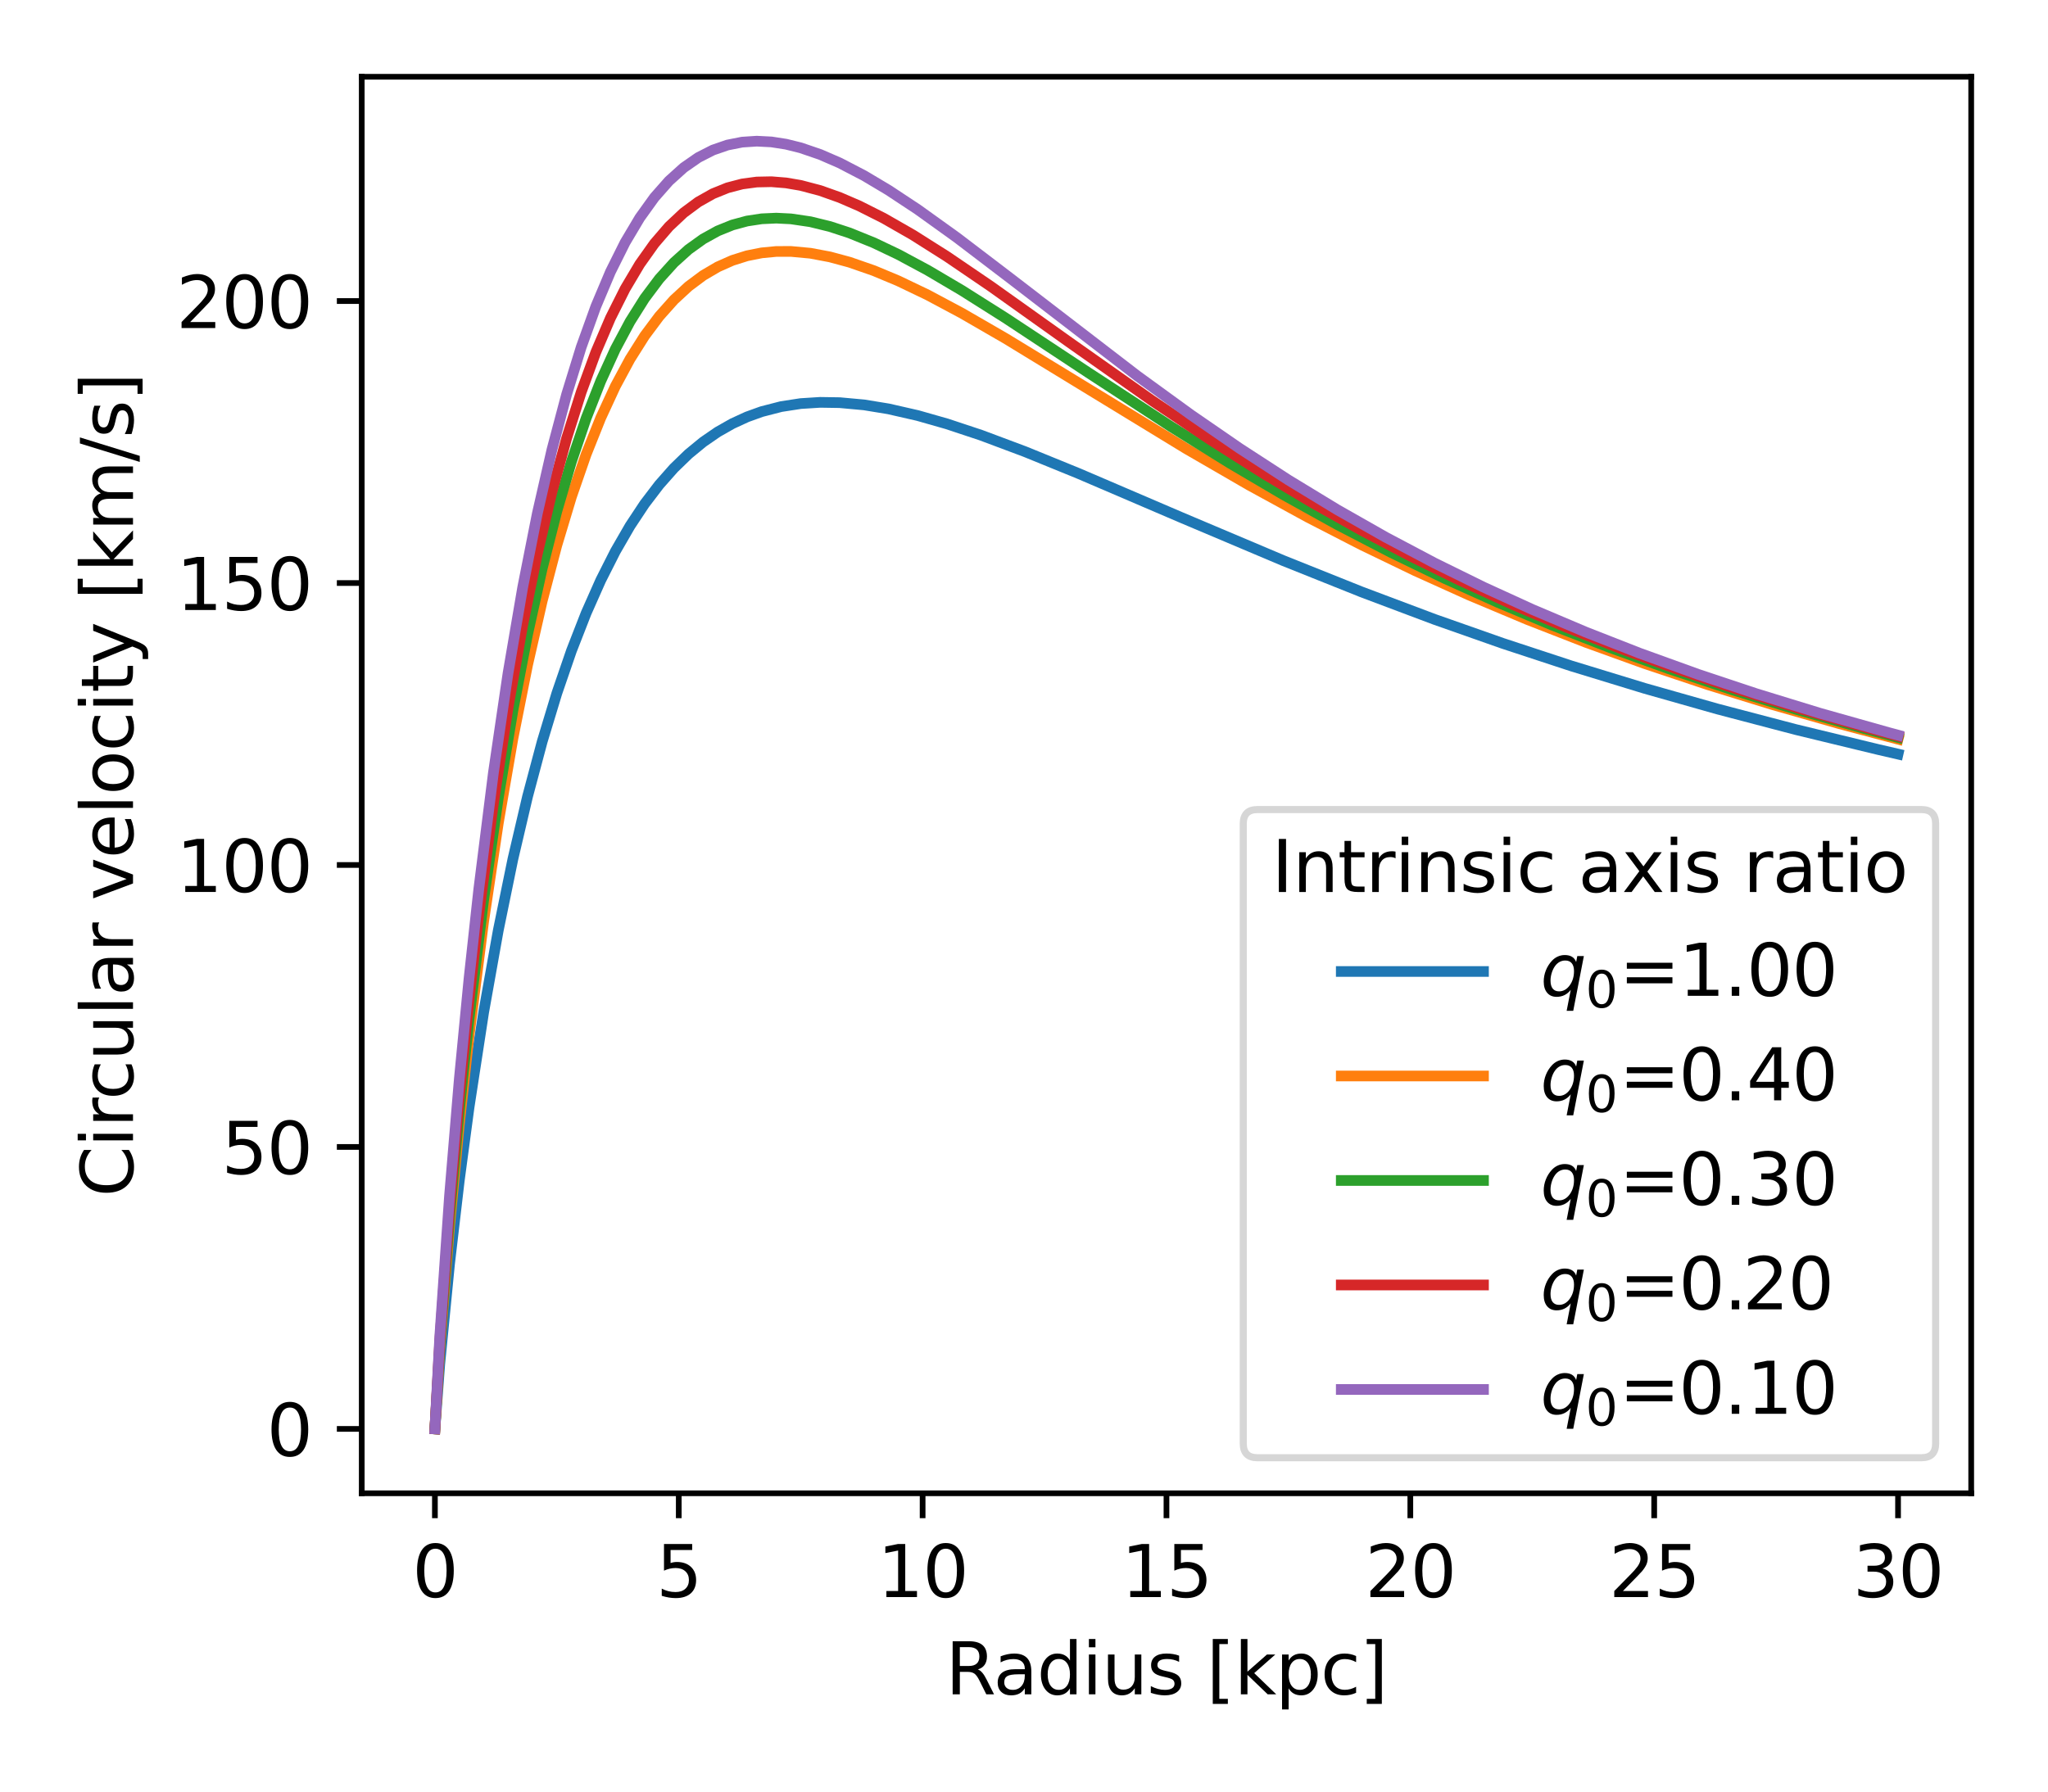 <?xml version="1.0" encoding="utf-8" standalone="no"?>
<!DOCTYPE svg PUBLIC "-//W3C//DTD SVG 1.1//EN"
  "http://www.w3.org/Graphics/SVG/1.1/DTD/svg11.dtd">
<svg xmlns:xlink="http://www.w3.org/1999/xlink" width="288pt" height="252pt" viewBox="0 0 288 252" xmlns="http://www.w3.org/2000/svg" version="1.1">
 <defs>
  <style type="text/css">*{stroke-linejoin: round; stroke-linecap: butt}</style>
 </defs>
 <g id="figure_1">
  <g id="patch_1">
   <path d="M 0 252 
L 288 252 
L 288 0 
L 0 0 
z
" style="fill: #ffffff"/>
  </g>
  <g id="axes_1">
   <g id="patch_2">
    <path d="M 50.87 210.04 
L 277.2 210.04 
L 277.2 10.8 
L 50.87 10.8 
z
" style="fill: #ffffff"/>
   </g>
   <g id="matplotlib.axis_1">
    <g id="xtick_1">
     <g id="line2d_1">
      <defs>
       <path id="m6c8bc6ac7e" d="M 0 0 
L 0 3.5 
" style="stroke: #000000; stroke-width: 0.8"/>
      </defs>
      <g>
       <use xlink:href="#m6c8bc6ac7e" x="61.158" y="210.04" style="stroke: #000000; stroke-width: 0.8"/>
      </g>
     </g>
     <g id="text_1">
      <!-- 0 -->
      <g transform="translate(57.976 224.638)scale(0.1 -0.1)">
       <defs>
        <path id="DejaVuSans-30" d="M 2034 4250 
Q 1547 4250 1301 3770 
Q 1056 3291 1056 2328 
Q 1056 1369 1301 889 
Q 1547 409 2034 409 
Q 2525 409 2770 889 
Q 3016 1369 3016 2328 
Q 3016 3291 2770 3770 
Q 2525 4250 2034 4250 
z
M 2034 4750 
Q 2819 4750 3233 4129 
Q 3647 3509 3647 2328 
Q 3647 1150 3233 529 
Q 2819 -91 2034 -91 
Q 1250 -91 836 529 
Q 422 1150 422 2328 
Q 422 3509 836 4129 
Q 1250 4750 2034 4750 
z
" transform="scale(0.016)"/>
       </defs>
       <use xlink:href="#DejaVuSans-30"/>
      </g>
     </g>
    </g>
    <g id="xtick_2">
     <g id="line2d_2">
      <g>
       <use xlink:href="#m6c8bc6ac7e" x="95.45" y="210.04" style="stroke: #000000; stroke-width: 0.8"/>
      </g>
     </g>
     <g id="text_2">
      <!-- 5 -->
      <g transform="translate(92.269 224.638)scale(0.1 -0.1)">
       <defs>
        <path id="DejaVuSans-35" d="M 691 4666 
L 3169 4666 
L 3169 4134 
L 1269 4134 
L 1269 2991 
Q 1406 3038 1543 3061 
Q 1681 3084 1819 3084 
Q 2600 3084 3056 2656 
Q 3513 2228 3513 1497 
Q 3513 744 3044 326 
Q 2575 -91 1722 -91 
Q 1428 -91 1123 -41 
Q 819 9 494 109 
L 494 744 
Q 775 591 1075 516 
Q 1375 441 1709 441 
Q 2250 441 2565 725 
Q 2881 1009 2881 1497 
Q 2881 1984 2565 2268 
Q 2250 2553 1709 2553 
Q 1456 2553 1204 2497 
Q 953 2441 691 2322 
L 691 4666 
z
" transform="scale(0.016)"/>
       </defs>
       <use xlink:href="#DejaVuSans-35"/>
      </g>
     </g>
    </g>
    <g id="xtick_3">
     <g id="line2d_3">
      <g>
       <use xlink:href="#m6c8bc6ac7e" x="129.743" y="210.04" style="stroke: #000000; stroke-width: 0.8"/>
      </g>
     </g>
     <g id="text_3">
      <!-- 10 -->
      <g transform="translate(123.38 224.638)scale(0.1 -0.1)">
       <defs>
        <path id="DejaVuSans-31" d="M 794 531 
L 1825 531 
L 1825 4091 
L 703 3866 
L 703 4441 
L 1819 4666 
L 2450 4666 
L 2450 531 
L 3481 531 
L 3481 0 
L 794 0 
L 794 531 
z
" transform="scale(0.016)"/>
       </defs>
       <use xlink:href="#DejaVuSans-31"/>
       <use xlink:href="#DejaVuSans-30" x="63.623"/>
      </g>
     </g>
    </g>
    <g id="xtick_4">
     <g id="line2d_4">
      <g>
       <use xlink:href="#m6c8bc6ac7e" x="164.035" y="210.04" style="stroke: #000000; stroke-width: 0.8"/>
      </g>
     </g>
     <g id="text_4">
      <!-- 15 -->
      <g transform="translate(157.673 224.638)scale(0.1 -0.1)">
       <use xlink:href="#DejaVuSans-31"/>
       <use xlink:href="#DejaVuSans-35" x="63.623"/>
      </g>
     </g>
    </g>
    <g id="xtick_5">
     <g id="line2d_5">
      <g>
       <use xlink:href="#m6c8bc6ac7e" x="198.327" y="210.04" style="stroke: #000000; stroke-width: 0.8"/>
      </g>
     </g>
     <g id="text_5">
      <!-- 20 -->
      <g transform="translate(191.965 224.638)scale(0.1 -0.1)">
       <defs>
        <path id="DejaVuSans-32" d="M 1228 531 
L 3431 531 
L 3431 0 
L 469 0 
L 469 531 
Q 828 903 1448 1529 
Q 2069 2156 2228 2338 
Q 2531 2678 2651 2914 
Q 2772 3150 2772 3378 
Q 2772 3750 2511 3984 
Q 2250 4219 1831 4219 
Q 1534 4219 1204 4116 
Q 875 4013 500 3803 
L 500 4441 
Q 881 4594 1212 4672 
Q 1544 4750 1819 4750 
Q 2544 4750 2975 4387 
Q 3406 4025 3406 3419 
Q 3406 3131 3298 2873 
Q 3191 2616 2906 2266 
Q 2828 2175 2409 1742 
Q 1991 1309 1228 531 
z
" transform="scale(0.016)"/>
       </defs>
       <use xlink:href="#DejaVuSans-32"/>
       <use xlink:href="#DejaVuSans-30" x="63.623"/>
      </g>
     </g>
    </g>
    <g id="xtick_6">
     <g id="line2d_6">
      <g>
       <use xlink:href="#m6c8bc6ac7e" x="232.62" y="210.04" style="stroke: #000000; stroke-width: 0.8"/>
      </g>
     </g>
     <g id="text_6">
      <!-- 25 -->
      <g transform="translate(226.257 224.638)scale(0.1 -0.1)">
       <use xlink:href="#DejaVuSans-32"/>
       <use xlink:href="#DejaVuSans-35" x="63.623"/>
      </g>
     </g>
    </g>
    <g id="xtick_7">
     <g id="line2d_7">
      <g>
       <use xlink:href="#m6c8bc6ac7e" x="266.912" y="210.04" style="stroke: #000000; stroke-width: 0.8"/>
      </g>
     </g>
     <g id="text_7">
      <!-- 30 -->
      <g transform="translate(260.55 224.638)scale(0.1 -0.1)">
       <defs>
        <path id="DejaVuSans-33" d="M 2597 2516 
Q 3050 2419 3304 2112 
Q 3559 1806 3559 1356 
Q 3559 666 3084 287 
Q 2609 -91 1734 -91 
Q 1441 -91 1130 -33 
Q 819 25 488 141 
L 488 750 
Q 750 597 1062 519 
Q 1375 441 1716 441 
Q 2309 441 2620 675 
Q 2931 909 2931 1356 
Q 2931 1769 2642 2001 
Q 2353 2234 1838 2234 
L 1294 2234 
L 1294 2753 
L 1863 2753 
Q 2328 2753 2575 2939 
Q 2822 3125 2822 3475 
Q 2822 3834 2567 4026 
Q 2313 4219 1838 4219 
Q 1578 4219 1281 4162 
Q 984 4106 628 3988 
L 628 4550 
Q 988 4650 1302 4700 
Q 1616 4750 1894 4750 
Q 2613 4750 3031 4423 
Q 3450 4097 3450 3541 
Q 3450 3153 3228 2886 
Q 3006 2619 2597 2516 
z
" transform="scale(0.016)"/>
       </defs>
       <use xlink:href="#DejaVuSans-33"/>
       <use xlink:href="#DejaVuSans-30" x="63.623"/>
      </g>
     </g>
    </g>
    <g id="text_8">
     <!-- Radius [kpc] -->
     <g transform="translate(132.963 238.317)scale(0.1 -0.1)">
      <defs>
       <path id="DejaVuSans-52" d="M 2841 2188 
Q 3044 2119 3236 1894 
Q 3428 1669 3622 1275 
L 4263 0 
L 3584 0 
L 2988 1197 
Q 2756 1666 2539 1819 
Q 2322 1972 1947 1972 
L 1259 1972 
L 1259 0 
L 628 0 
L 628 4666 
L 2053 4666 
Q 2853 4666 3247 4331 
Q 3641 3997 3641 3322 
Q 3641 2881 3436 2590 
Q 3231 2300 2841 2188 
z
M 1259 4147 
L 1259 2491 
L 2053 2491 
Q 2509 2491 2742 2702 
Q 2975 2913 2975 3322 
Q 2975 3731 2742 3939 
Q 2509 4147 2053 4147 
L 1259 4147 
z
" transform="scale(0.016)"/>
       <path id="DejaVuSans-61" d="M 2194 1759 
Q 1497 1759 1228 1600 
Q 959 1441 959 1056 
Q 959 750 1161 570 
Q 1363 391 1709 391 
Q 2188 391 2477 730 
Q 2766 1069 2766 1631 
L 2766 1759 
L 2194 1759 
z
M 3341 1997 
L 3341 0 
L 2766 0 
L 2766 531 
Q 2569 213 2275 61 
Q 1981 -91 1556 -91 
Q 1019 -91 701 211 
Q 384 513 384 1019 
Q 384 1609 779 1909 
Q 1175 2209 1959 2209 
L 2766 2209 
L 2766 2266 
Q 2766 2663 2505 2880 
Q 2244 3097 1772 3097 
Q 1472 3097 1187 3025 
Q 903 2953 641 2809 
L 641 3341 
Q 956 3463 1253 3523 
Q 1550 3584 1831 3584 
Q 2591 3584 2966 3190 
Q 3341 2797 3341 1997 
z
" transform="scale(0.016)"/>
       <path id="DejaVuSans-64" d="M 2906 2969 
L 2906 4863 
L 3481 4863 
L 3481 0 
L 2906 0 
L 2906 525 
Q 2725 213 2448 61 
Q 2172 -91 1784 -91 
Q 1150 -91 751 415 
Q 353 922 353 1747 
Q 353 2572 751 3078 
Q 1150 3584 1784 3584 
Q 2172 3584 2448 3432 
Q 2725 3281 2906 2969 
z
M 947 1747 
Q 947 1113 1208 752 
Q 1469 391 1925 391 
Q 2381 391 2643 752 
Q 2906 1113 2906 1747 
Q 2906 2381 2643 2742 
Q 2381 3103 1925 3103 
Q 1469 3103 1208 2742 
Q 947 2381 947 1747 
z
" transform="scale(0.016)"/>
       <path id="DejaVuSans-69" d="M 603 3500 
L 1178 3500 
L 1178 0 
L 603 0 
L 603 3500 
z
M 603 4863 
L 1178 4863 
L 1178 4134 
L 603 4134 
L 603 4863 
z
" transform="scale(0.016)"/>
       <path id="DejaVuSans-75" d="M 544 1381 
L 544 3500 
L 1119 3500 
L 1119 1403 
Q 1119 906 1312 657 
Q 1506 409 1894 409 
Q 2359 409 2629 706 
Q 2900 1003 2900 1516 
L 2900 3500 
L 3475 3500 
L 3475 0 
L 2900 0 
L 2900 538 
Q 2691 219 2414 64 
Q 2138 -91 1772 -91 
Q 1169 -91 856 284 
Q 544 659 544 1381 
z
M 1991 3584 
L 1991 3584 
z
" transform="scale(0.016)"/>
       <path id="DejaVuSans-73" d="M 2834 3397 
L 2834 2853 
Q 2591 2978 2328 3040 
Q 2066 3103 1784 3103 
Q 1356 3103 1142 2972 
Q 928 2841 928 2578 
Q 928 2378 1081 2264 
Q 1234 2150 1697 2047 
L 1894 2003 
Q 2506 1872 2764 1633 
Q 3022 1394 3022 966 
Q 3022 478 2636 193 
Q 2250 -91 1575 -91 
Q 1294 -91 989 -36 
Q 684 19 347 128 
L 347 722 
Q 666 556 975 473 
Q 1284 391 1588 391 
Q 1994 391 2212 530 
Q 2431 669 2431 922 
Q 2431 1156 2273 1281 
Q 2116 1406 1581 1522 
L 1381 1569 
Q 847 1681 609 1914 
Q 372 2147 372 2553 
Q 372 3047 722 3315 
Q 1072 3584 1716 3584 
Q 2034 3584 2315 3537 
Q 2597 3491 2834 3397 
z
" transform="scale(0.016)"/>
       <path id="DejaVuSans-20" transform="scale(0.016)"/>
       <path id="DejaVuSans-5b" d="M 550 4863 
L 1875 4863 
L 1875 4416 
L 1125 4416 
L 1125 -397 
L 1875 -397 
L 1875 -844 
L 550 -844 
L 550 4863 
z
" transform="scale(0.016)"/>
       <path id="DejaVuSans-6b" d="M 581 4863 
L 1159 4863 
L 1159 1991 
L 2875 3500 
L 3609 3500 
L 1753 1863 
L 3688 0 
L 2938 0 
L 1159 1709 
L 1159 0 
L 581 0 
L 581 4863 
z
" transform="scale(0.016)"/>
       <path id="DejaVuSans-70" d="M 1159 525 
L 1159 -1331 
L 581 -1331 
L 581 3500 
L 1159 3500 
L 1159 2969 
Q 1341 3281 1617 3432 
Q 1894 3584 2278 3584 
Q 2916 3584 3314 3078 
Q 3713 2572 3713 1747 
Q 3713 922 3314 415 
Q 2916 -91 2278 -91 
Q 1894 -91 1617 61 
Q 1341 213 1159 525 
z
M 3116 1747 
Q 3116 2381 2855 2742 
Q 2594 3103 2138 3103 
Q 1681 3103 1420 2742 
Q 1159 2381 1159 1747 
Q 1159 1113 1420 752 
Q 1681 391 2138 391 
Q 2594 391 2855 752 
Q 3116 1113 3116 1747 
z
" transform="scale(0.016)"/>
       <path id="DejaVuSans-63" d="M 3122 3366 
L 3122 2828 
Q 2878 2963 2633 3030 
Q 2388 3097 2138 3097 
Q 1578 3097 1268 2742 
Q 959 2388 959 1747 
Q 959 1106 1268 751 
Q 1578 397 2138 397 
Q 2388 397 2633 464 
Q 2878 531 3122 666 
L 3122 134 
Q 2881 22 2623 -34 
Q 2366 -91 2075 -91 
Q 1284 -91 818 406 
Q 353 903 353 1747 
Q 353 2603 823 3093 
Q 1294 3584 2113 3584 
Q 2378 3584 2631 3529 
Q 2884 3475 3122 3366 
z
" transform="scale(0.016)"/>
       <path id="DejaVuSans-5d" d="M 1947 4863 
L 1947 -844 
L 622 -844 
L 622 -397 
L 1369 -397 
L 1369 4416 
L 622 4416 
L 622 4863 
L 1947 4863 
z
" transform="scale(0.016)"/>
      </defs>
      <use xlink:href="#DejaVuSans-52"/>
      <use xlink:href="#DejaVuSans-61" x="67.232"/>
      <use xlink:href="#DejaVuSans-64" x="128.512"/>
      <use xlink:href="#DejaVuSans-69" x="191.988"/>
      <use xlink:href="#DejaVuSans-75" x="219.771"/>
      <use xlink:href="#DejaVuSans-73" x="283.15"/>
      <use xlink:href="#DejaVuSans-20" x="335.25"/>
      <use xlink:href="#DejaVuSans-5b" x="367.037"/>
      <use xlink:href="#DejaVuSans-6b" x="406.051"/>
      <use xlink:href="#DejaVuSans-70" x="463.961"/>
      <use xlink:href="#DejaVuSans-63" x="527.438"/>
      <use xlink:href="#DejaVuSans-5d" x="582.418"/>
     </g>
    </g>
   </g>
   <g id="matplotlib.axis_2">
    <g id="ytick_1">
     <g id="line2d_8">
      <defs>
       <path id="ma3dbe152d2" d="M 0 0 
L -3.5 0 
" style="stroke: #000000; stroke-width: 0.8"/>
      </defs>
      <g>
       <use xlink:href="#ma3dbe152d2" x="50.87" y="200.984" style="stroke: #000000; stroke-width: 0.8"/>
      </g>
     </g>
     <g id="text_9">
      <!-- 0 -->
      <g transform="translate(37.508 204.783)scale(0.1 -0.1)">
       <use xlink:href="#DejaVuSans-30"/>
      </g>
     </g>
    </g>
    <g id="ytick_2">
     <g id="line2d_9">
      <g>
       <use xlink:href="#ma3dbe152d2" x="50.87" y="161.324" style="stroke: #000000; stroke-width: 0.8"/>
      </g>
     </g>
     <g id="text_10">
      <!-- 50 -->
      <g transform="translate(31.145 165.123)scale(0.1 -0.1)">
       <use xlink:href="#DejaVuSans-35"/>
       <use xlink:href="#DejaVuSans-30" x="63.623"/>
      </g>
     </g>
    </g>
    <g id="ytick_3">
     <g id="line2d_10">
      <g>
       <use xlink:href="#ma3dbe152d2" x="50.87" y="121.664" style="stroke: #000000; stroke-width: 0.8"/>
      </g>
     </g>
     <g id="text_11">
      <!-- 100 -->
      <g transform="translate(24.782 125.463)scale(0.1 -0.1)">
       <use xlink:href="#DejaVuSans-31"/>
       <use xlink:href="#DejaVuSans-30" x="63.623"/>
       <use xlink:href="#DejaVuSans-30" x="127.246"/>
      </g>
     </g>
    </g>
    <g id="ytick_4">
     <g id="line2d_11">
      <g>
       <use xlink:href="#ma3dbe152d2" x="50.87" y="82.004" style="stroke: #000000; stroke-width: 0.8"/>
      </g>
     </g>
     <g id="text_12">
      <!-- 150 -->
      <g transform="translate(24.782 85.803)scale(0.1 -0.1)">
       <use xlink:href="#DejaVuSans-31"/>
       <use xlink:href="#DejaVuSans-35" x="63.623"/>
       <use xlink:href="#DejaVuSans-30" x="127.246"/>
      </g>
     </g>
    </g>
    <g id="ytick_5">
     <g id="line2d_12">
      <g>
       <use xlink:href="#ma3dbe152d2" x="50.87" y="42.344" style="stroke: #000000; stroke-width: 0.8"/>
      </g>
     </g>
     <g id="text_13">
      <!-- 200 -->
      <g transform="translate(24.782 46.143)scale(0.1 -0.1)">
       <use xlink:href="#DejaVuSans-32"/>
       <use xlink:href="#DejaVuSans-30" x="63.623"/>
       <use xlink:href="#DejaVuSans-30" x="127.246"/>
      </g>
     </g>
    </g>
    <g id="text_14">
     <!-- Circular velocity [km/s] -->
     <g transform="translate(18.703 168.347)rotate(-90)scale(0.1 -0.1)">
      <defs>
       <path id="DejaVuSans-43" d="M 4122 4306 
L 4122 3641 
Q 3803 3938 3442 4084 
Q 3081 4231 2675 4231 
Q 1875 4231 1450 3742 
Q 1025 3253 1025 2328 
Q 1025 1406 1450 917 
Q 1875 428 2675 428 
Q 3081 428 3442 575 
Q 3803 722 4122 1019 
L 4122 359 
Q 3791 134 3420 21 
Q 3050 -91 2638 -91 
Q 1578 -91 968 557 
Q 359 1206 359 2328 
Q 359 3453 968 4101 
Q 1578 4750 2638 4750 
Q 3056 4750 3426 4639 
Q 3797 4528 4122 4306 
z
" transform="scale(0.016)"/>
       <path id="DejaVuSans-72" d="M 2631 2963 
Q 2534 3019 2420 3045 
Q 2306 3072 2169 3072 
Q 1681 3072 1420 2755 
Q 1159 2438 1159 1844 
L 1159 0 
L 581 0 
L 581 3500 
L 1159 3500 
L 1159 2956 
Q 1341 3275 1631 3429 
Q 1922 3584 2338 3584 
Q 2397 3584 2469 3576 
Q 2541 3569 2628 3553 
L 2631 2963 
z
" transform="scale(0.016)"/>
       <path id="DejaVuSans-6c" d="M 603 4863 
L 1178 4863 
L 1178 0 
L 603 0 
L 603 4863 
z
" transform="scale(0.016)"/>
       <path id="DejaVuSans-76" d="M 191 3500 
L 800 3500 
L 1894 563 
L 2988 3500 
L 3597 3500 
L 2284 0 
L 1503 0 
L 191 3500 
z
" transform="scale(0.016)"/>
       <path id="DejaVuSans-65" d="M 3597 1894 
L 3597 1613 
L 953 1613 
Q 991 1019 1311 708 
Q 1631 397 2203 397 
Q 2534 397 2845 478 
Q 3156 559 3463 722 
L 3463 178 
Q 3153 47 2828 -22 
Q 2503 -91 2169 -91 
Q 1331 -91 842 396 
Q 353 884 353 1716 
Q 353 2575 817 3079 
Q 1281 3584 2069 3584 
Q 2775 3584 3186 3129 
Q 3597 2675 3597 1894 
z
M 3022 2063 
Q 3016 2534 2758 2815 
Q 2500 3097 2075 3097 
Q 1594 3097 1305 2825 
Q 1016 2553 972 2059 
L 3022 2063 
z
" transform="scale(0.016)"/>
       <path id="DejaVuSans-6f" d="M 1959 3097 
Q 1497 3097 1228 2736 
Q 959 2375 959 1747 
Q 959 1119 1226 758 
Q 1494 397 1959 397 
Q 2419 397 2687 759 
Q 2956 1122 2956 1747 
Q 2956 2369 2687 2733 
Q 2419 3097 1959 3097 
z
M 1959 3584 
Q 2709 3584 3137 3096 
Q 3566 2609 3566 1747 
Q 3566 888 3137 398 
Q 2709 -91 1959 -91 
Q 1206 -91 779 398 
Q 353 888 353 1747 
Q 353 2609 779 3096 
Q 1206 3584 1959 3584 
z
" transform="scale(0.016)"/>
       <path id="DejaVuSans-74" d="M 1172 4494 
L 1172 3500 
L 2356 3500 
L 2356 3053 
L 1172 3053 
L 1172 1153 
Q 1172 725 1289 603 
Q 1406 481 1766 481 
L 2356 481 
L 2356 0 
L 1766 0 
Q 1100 0 847 248 
Q 594 497 594 1153 
L 594 3053 
L 172 3053 
L 172 3500 
L 594 3500 
L 594 4494 
L 1172 4494 
z
" transform="scale(0.016)"/>
       <path id="DejaVuSans-79" d="M 2059 -325 
Q 1816 -950 1584 -1140 
Q 1353 -1331 966 -1331 
L 506 -1331 
L 506 -850 
L 844 -850 
Q 1081 -850 1212 -737 
Q 1344 -625 1503 -206 
L 1606 56 
L 191 3500 
L 800 3500 
L 1894 763 
L 2988 3500 
L 3597 3500 
L 2059 -325 
z
" transform="scale(0.016)"/>
       <path id="DejaVuSans-6d" d="M 3328 2828 
Q 3544 3216 3844 3400 
Q 4144 3584 4550 3584 
Q 5097 3584 5394 3201 
Q 5691 2819 5691 2113 
L 5691 0 
L 5113 0 
L 5113 2094 
Q 5113 2597 4934 2840 
Q 4756 3084 4391 3084 
Q 3944 3084 3684 2787 
Q 3425 2491 3425 1978 
L 3425 0 
L 2847 0 
L 2847 2094 
Q 2847 2600 2669 2842 
Q 2491 3084 2119 3084 
Q 1678 3084 1418 2786 
Q 1159 2488 1159 1978 
L 1159 0 
L 581 0 
L 581 3500 
L 1159 3500 
L 1159 2956 
Q 1356 3278 1631 3431 
Q 1906 3584 2284 3584 
Q 2666 3584 2933 3390 
Q 3200 3197 3328 2828 
z
" transform="scale(0.016)"/>
       <path id="DejaVuSans-2f" d="M 1625 4666 
L 2156 4666 
L 531 -594 
L 0 -594 
L 1625 4666 
z
" transform="scale(0.016)"/>
      </defs>
      <use xlink:href="#DejaVuSans-43"/>
      <use xlink:href="#DejaVuSans-69" x="69.824"/>
      <use xlink:href="#DejaVuSans-72" x="97.607"/>
      <use xlink:href="#DejaVuSans-63" x="136.471"/>
      <use xlink:href="#DejaVuSans-75" x="191.451"/>
      <use xlink:href="#DejaVuSans-6c" x="254.83"/>
      <use xlink:href="#DejaVuSans-61" x="282.613"/>
      <use xlink:href="#DejaVuSans-72" x="343.893"/>
      <use xlink:href="#DejaVuSans-20" x="385.006"/>
      <use xlink:href="#DejaVuSans-76" x="416.793"/>
      <use xlink:href="#DejaVuSans-65" x="475.973"/>
      <use xlink:href="#DejaVuSans-6c" x="537.496"/>
      <use xlink:href="#DejaVuSans-6f" x="565.279"/>
      <use xlink:href="#DejaVuSans-63" x="626.461"/>
      <use xlink:href="#DejaVuSans-69" x="681.441"/>
      <use xlink:href="#DejaVuSans-74" x="709.225"/>
      <use xlink:href="#DejaVuSans-79" x="748.434"/>
      <use xlink:href="#DejaVuSans-20" x="807.613"/>
      <use xlink:href="#DejaVuSans-5b" x="839.4"/>
      <use xlink:href="#DejaVuSans-6b" x="878.414"/>
      <use xlink:href="#DejaVuSans-6d" x="936.324"/>
      <use xlink:href="#DejaVuSans-2f" x="1033.736"/>
      <use xlink:href="#DejaVuSans-73" x="1067.428"/>
      <use xlink:href="#DejaVuSans-5d" x="1119.527"/>
     </g>
    </g>
   </g>
   <g id="line2d_13">
    <path d="M 61.158 200.984 
L 61.844 191.846 
L 63.215 177.798 
L 64.587 166.054 
L 65.959 155.775 
L 68.016 142.371 
L 70.074 130.842 
L 72.131 120.812 
L 74.189 112.03 
L 76.246 104.313 
L 78.304 97.518 
L 80.361 91.531 
L 82.419 86.258 
L 84.477 81.619 
L 86.534 77.547 
L 88.592 73.982 
L 90.649 70.874 
L 92.707 68.177 
L 94.764 65.85 
L 96.822 63.858 
L 98.879 62.168 
L 100.937 60.752 
L 102.994 59.584 
L 105.052 58.639 
L 107.11 57.897 
L 109.853 57.19 
L 112.596 56.767 
L 115.34 56.593 
L 118.083 56.636 
L 121.512 56.95 
L 124.942 57.511 
L 129.057 58.45 
L 133.172 59.623 
L 137.973 61.218 
L 144.145 63.53 
L 151.69 66.606 
L 166.093 72.78 
L 180.495 78.868 
L 191.469 83.26 
L 201.757 87.129 
L 211.359 90.508 
L 220.96 93.666 
L 231.248 96.812 
L 241.536 99.731 
L 252.509 102.612 
L 264.169 105.437 
L 266.912 106.069 
L 266.912 106.069 
" clip-path="url(#pfb8c4c205f)" style="fill: none; stroke: #1f77b4; stroke-width: 1.5; stroke-linecap: square"/>
   </g>
   <g id="line2d_14">
    <path d="M 61.158 200.984 
L 61.844 189.724 
L 63.215 172.507 
L 64.587 158.192 
L 65.959 145.725 
L 68.016 129.565 
L 70.074 115.77 
L 72.131 103.865 
L 74.189 93.532 
L 76.246 84.535 
L 78.304 76.695 
L 80.361 69.866 
L 82.419 63.927 
L 84.477 58.777 
L 86.534 54.329 
L 88.592 50.507 
L 90.649 47.247 
L 92.707 44.489 
L 94.764 42.183 
L 96.822 40.282 
L 98.879 38.746 
L 100.937 37.538 
L 102.994 36.625 
L 105.052 35.977 
L 107.11 35.567 
L 109.167 35.37 
L 111.225 35.365 
L 113.968 35.62 
L 116.711 36.137 
L 119.455 36.879 
L 122.884 38.07 
L 126.313 39.503 
L 130.428 41.474 
L 135.229 44.035 
L 141.402 47.604 
L 151.004 53.463 
L 166.778 63.091 
L 175.694 68.253 
L 183.925 72.753 
L 191.469 76.634 
L 199.013 80.275 
L 206.558 83.681 
L 214.788 87.139 
L 223.018 90.346 
L 231.248 93.319 
L 240.164 96.3 
L 249.08 99.055 
L 258.682 101.795 
L 266.912 103.975 
L 266.912 103.975 
" clip-path="url(#pfb8c4c205f)" style="fill: none; stroke: #ff7f0e; stroke-width: 1.5; stroke-linecap: square"/>
   </g>
   <g id="line2d_15">
    <path d="M 61.158 200.984 
L 61.844 189.218 
L 63.215 171.252 
L 64.587 156.333 
L 65.959 143.356 
L 68.016 126.559 
L 70.074 112.249 
L 72.131 99.923 
L 74.189 89.247 
L 76.246 79.975 
L 78.304 71.915 
L 80.361 64.914 
L 82.419 58.846 
L 84.477 53.603 
L 86.534 49.093 
L 88.592 45.238 
L 90.649 41.968 
L 92.707 39.222 
L 94.764 36.946 
L 96.822 35.091 
L 98.879 33.615 
L 100.937 32.478 
L 102.994 31.647 
L 105.052 31.089 
L 107.11 30.776 
L 109.167 30.682 
L 111.225 30.785 
L 113.968 31.19 
L 116.711 31.863 
L 119.455 32.762 
L 122.884 34.153 
L 126.313 35.787 
L 130.428 37.996 
L 135.229 40.828 
L 141.402 44.729 
L 153.061 52.428 
L 164.721 60.035 
L 172.951 65.151 
L 180.495 69.593 
L 188.04 73.776 
L 195.584 77.691 
L 203.128 81.344 
L 210.673 84.745 
L 218.217 87.908 
L 226.447 91.107 
L 234.677 94.065 
L 243.593 97.024 
L 252.509 99.753 
L 262.111 102.462 
L 266.912 103.736 
L 266.912 103.736 
" clip-path="url(#pfb8c4c205f)" style="fill: none; stroke: #2ca02c; stroke-width: 1.5; stroke-linecap: square"/>
   </g>
   <g id="line2d_16">
    <path d="M 61.158 200.984 
L 61.844 188.643 
L 63.215 169.828 
L 64.587 154.228 
L 65.959 140.677 
L 67.33 128.679 
L 69.388 112.99 
L 71.445 99.546 
L 73.503 87.947 
L 75.561 77.905 
L 77.618 69.202 
L 79.676 61.665 
L 81.733 55.149 
L 83.791 49.535 
L 85.848 44.722 
L 87.906 40.621 
L 89.963 37.155 
L 92.021 34.257 
L 94.078 31.868 
L 96.136 29.935 
L 98.194 28.409 
L 100.251 27.249 
L 102.309 26.417 
L 104.366 25.878 
L 106.424 25.602 
L 108.481 25.56 
L 110.539 25.727 
L 112.596 26.079 
L 115.34 26.804 
L 118.083 27.778 
L 120.827 28.963 
L 124.256 30.689 
L 128.371 33.046 
L 133.172 36.085 
L 139.344 40.287 
L 150.318 48.105 
L 161.977 56.327 
L 170.208 61.853 
L 177.752 66.641 
L 184.61 70.742 
L 191.469 74.594 
L 198.327 78.203 
L 205.186 81.574 
L 212.73 85.024 
L 220.275 88.221 
L 227.819 91.185 
L 236.049 94.177 
L 244.279 96.94 
L 253.195 99.703 
L 262.797 102.44 
L 266.912 103.544 
L 266.912 103.544 
" clip-path="url(#pfb8c4c205f)" style="fill: none; stroke: #d62728; stroke-width: 1.5; stroke-linecap: square"/>
   </g>
   <g id="line2d_17">
    <path d="M 61.158 200.984 
L 61.844 187.983 
L 63.215 168.197 
L 64.587 151.82 
L 65.959 137.617 
L 67.33 125.062 
L 69.388 108.678 
L 71.445 94.675 
L 73.503 82.627 
L 75.561 72.229 
L 77.618 63.247 
L 79.676 55.497 
L 81.733 48.826 
L 83.791 43.106 
L 85.848 38.23 
L 87.906 34.102 
L 89.963 30.643 
L 92.021 27.778 
L 94.078 25.446 
L 96.136 23.59 
L 98.194 22.159 
L 100.251 21.109 
L 102.309 20.399 
L 104.366 19.992 
L 106.424 19.856 
L 108.481 19.962 
L 110.539 20.282 
L 112.596 20.792 
L 115.34 21.73 
L 118.083 22.921 
L 121.512 24.703 
L 124.942 26.748 
L 129.057 29.467 
L 134.544 33.407 
L 142.088 39.154 
L 159.92 52.862 
L 167.464 58.344 
L 174.323 63.068 
L 181.181 67.519 
L 188.04 71.691 
L 194.898 75.586 
L 201.757 79.213 
L 208.615 82.587 
L 215.474 85.724 
L 223.018 88.921 
L 230.562 91.877 
L 238.792 94.851 
L 247.023 97.593 
L 255.939 100.329 
L 265.541 103.036 
L 266.912 103.404 
L 266.912 103.404 
" clip-path="url(#pfb8c4c205f)" style="fill: none; stroke: #9467bd; stroke-width: 1.5; stroke-linecap: square"/>
   </g>
   <g id="patch_3">
    <path d="M 50.87 210.04 
L 50.87 10.8 
" style="fill: none; stroke: #000000; stroke-width: 0.8; stroke-linejoin: miter; stroke-linecap: square"/>
   </g>
   <g id="patch_4">
    <path d="M 277.2 210.04 
L 277.2 10.8 
" style="fill: none; stroke: #000000; stroke-width: 0.8; stroke-linejoin: miter; stroke-linecap: square"/>
   </g>
   <g id="patch_5">
    <path d="M 50.87 210.04 
L 277.2 210.04 
" style="fill: none; stroke: #000000; stroke-width: 0.8; stroke-linejoin: miter; stroke-linecap: square"/>
   </g>
   <g id="patch_6">
    <path d="M 50.87 10.8 
L 277.2 10.8 
" style="fill: none; stroke: #000000; stroke-width: 0.8; stroke-linejoin: miter; stroke-linecap: square"/>
   </g>
   <g id="legend_1">
    <g id="patch_7">
     <path d="M 176.833 205.04 
L 270.2 205.04 
Q 272.2 205.04 272.2 203.04 
L 272.2 115.87 
Q 272.2 113.87 270.2 113.87 
L 176.833 113.87 
Q 174.833 113.87 174.833 115.87 
L 174.833 203.04 
Q 174.833 205.04 176.833 205.04 
z
" style="fill: #ffffff; opacity: 0.8; stroke: #cccccc; stroke-linejoin: miter"/>
    </g>
    <g id="text_15">
     <!-- Intrinsic axis ratio -->
     <g transform="translate(178.833 125.468)scale(0.1 -0.1)">
      <defs>
       <path id="DejaVuSans-49" d="M 628 4666 
L 1259 4666 
L 1259 0 
L 628 0 
L 628 4666 
z
" transform="scale(0.016)"/>
       <path id="DejaVuSans-6e" d="M 3513 2113 
L 3513 0 
L 2938 0 
L 2938 2094 
Q 2938 2591 2744 2837 
Q 2550 3084 2163 3084 
Q 1697 3084 1428 2787 
Q 1159 2491 1159 1978 
L 1159 0 
L 581 0 
L 581 3500 
L 1159 3500 
L 1159 2956 
Q 1366 3272 1645 3428 
Q 1925 3584 2291 3584 
Q 2894 3584 3203 3211 
Q 3513 2838 3513 2113 
z
" transform="scale(0.016)"/>
       <path id="DejaVuSans-78" d="M 3513 3500 
L 2247 1797 
L 3578 0 
L 2900 0 
L 1881 1375 
L 863 0 
L 184 0 
L 1544 1831 
L 300 3500 
L 978 3500 
L 1906 2253 
L 2834 3500 
L 3513 3500 
z
" transform="scale(0.016)"/>
      </defs>
      <use xlink:href="#DejaVuSans-49"/>
      <use xlink:href="#DejaVuSans-6e" x="29.492"/>
      <use xlink:href="#DejaVuSans-74" x="92.871"/>
      <use xlink:href="#DejaVuSans-72" x="132.08"/>
      <use xlink:href="#DejaVuSans-69" x="173.193"/>
      <use xlink:href="#DejaVuSans-6e" x="200.977"/>
      <use xlink:href="#DejaVuSans-73" x="264.355"/>
      <use xlink:href="#DejaVuSans-69" x="316.455"/>
      <use xlink:href="#DejaVuSans-63" x="344.238"/>
      <use xlink:href="#DejaVuSans-20" x="399.219"/>
      <use xlink:href="#DejaVuSans-61" x="431.006"/>
      <use xlink:href="#DejaVuSans-78" x="492.285"/>
      <use xlink:href="#DejaVuSans-69" x="551.465"/>
      <use xlink:href="#DejaVuSans-73" x="579.248"/>
      <use xlink:href="#DejaVuSans-20" x="631.348"/>
      <use xlink:href="#DejaVuSans-72" x="663.135"/>
      <use xlink:href="#DejaVuSans-61" x="704.248"/>
      <use xlink:href="#DejaVuSans-74" x="765.527"/>
      <use xlink:href="#DejaVuSans-69" x="804.736"/>
      <use xlink:href="#DejaVuSans-6f" x="832.52"/>
     </g>
    </g>
    <g id="line2d_18">
     <path d="M 188.616 136.646 
L 198.616 136.646 
L 208.616 136.646 
" style="fill: none; stroke: #1f77b4; stroke-width: 1.5; stroke-linecap: square"/>
    </g>
    <g id="text_16">
     <!-- $q_0$=1.00 -->
     <g transform="translate(216.616 140.146)scale(0.1 -0.1)">
      <defs>
       <path id="DejaVuSans-Oblique-71" d="M 2669 525 
Q 2438 222 2123 65 
Q 1809 -91 1428 -91 
Q 897 -91 595 267 
Q 294 625 294 1253 
Q 294 1759 480 2231 
Q 666 2703 1013 3078 
Q 1238 3322 1530 3453 
Q 1822 3584 2144 3584 
Q 2531 3584 2781 3431 
Q 3031 3278 3144 2969 
L 3244 3494 
L 3822 3494 
L 2888 -1319 
L 2309 -1319 
L 2669 525 
z
M 891 1338 
Q 891 875 1084 633 
Q 1278 391 1644 391 
Q 2188 391 2572 911 
Q 2956 1431 2956 2175 
Q 2956 2625 2757 2864 
Q 2559 3103 2188 3103 
Q 1916 3103 1684 2976 
Q 1453 2850 1281 2606 
Q 1100 2350 995 2006 
Q 891 1663 891 1338 
z
" transform="scale(0.016)"/>
       <path id="DejaVuSans-3d" d="M 678 2906 
L 4684 2906 
L 4684 2381 
L 678 2381 
L 678 2906 
z
M 678 1631 
L 4684 1631 
L 4684 1100 
L 678 1100 
L 678 1631 
z
" transform="scale(0.016)"/>
       <path id="DejaVuSans-2e" d="M 684 794 
L 1344 794 
L 1344 0 
L 684 0 
L 684 794 
z
" transform="scale(0.016)"/>
      </defs>
      <use xlink:href="#DejaVuSans-Oblique-71" transform="translate(0 0.781)"/>
      <use xlink:href="#DejaVuSans-30" transform="translate(63.477 -15.625)scale(0.7)"/>
      <use xlink:href="#DejaVuSans-3d" transform="translate(110.747 0.781)"/>
      <use xlink:href="#DejaVuSans-31" transform="translate(194.536 0.781)"/>
      <use xlink:href="#DejaVuSans-2e" transform="translate(258.159 0.781)"/>
      <use xlink:href="#DejaVuSans-30" transform="translate(289.946 0.781)"/>
      <use xlink:href="#DejaVuSans-30" transform="translate(353.569 0.781)"/>
     </g>
    </g>
    <g id="line2d_19">
     <path d="M 188.616 151.345 
L 198.616 151.345 
L 208.616 151.345 
" style="fill: none; stroke: #ff7f0e; stroke-width: 1.5; stroke-linecap: square"/>
    </g>
    <g id="text_17">
     <!-- $q_0$=0.40 -->
     <g transform="translate(216.616 154.845)scale(0.1 -0.1)">
      <defs>
       <path id="DejaVuSans-34" d="M 2419 4116 
L 825 1625 
L 2419 1625 
L 2419 4116 
z
M 2253 4666 
L 3047 4666 
L 3047 1625 
L 3713 1625 
L 3713 1100 
L 3047 1100 
L 3047 0 
L 2419 0 
L 2419 1100 
L 313 1100 
L 313 1709 
L 2253 4666 
z
" transform="scale(0.016)"/>
      </defs>
      <use xlink:href="#DejaVuSans-Oblique-71" transform="translate(0 0.781)"/>
      <use xlink:href="#DejaVuSans-30" transform="translate(63.477 -15.625)scale(0.7)"/>
      <use xlink:href="#DejaVuSans-3d" transform="translate(110.747 0.781)"/>
      <use xlink:href="#DejaVuSans-30" transform="translate(194.536 0.781)"/>
      <use xlink:href="#DejaVuSans-2e" transform="translate(258.159 0.781)"/>
      <use xlink:href="#DejaVuSans-34" transform="translate(289.946 0.781)"/>
      <use xlink:href="#DejaVuSans-30" transform="translate(353.569 0.781)"/>
     </g>
    </g>
    <g id="line2d_20">
     <path d="M 188.616 166.043 
L 198.616 166.043 
L 208.616 166.043 
" style="fill: none; stroke: #2ca02c; stroke-width: 1.5; stroke-linecap: square"/>
    </g>
    <g id="text_18">
     <!-- $q_0$=0.30 -->
     <g transform="translate(216.616 169.543)scale(0.1 -0.1)">
      <use xlink:href="#DejaVuSans-Oblique-71" transform="translate(0 0.781)"/>
      <use xlink:href="#DejaVuSans-30" transform="translate(63.477 -15.625)scale(0.7)"/>
      <use xlink:href="#DejaVuSans-3d" transform="translate(110.747 0.781)"/>
      <use xlink:href="#DejaVuSans-30" transform="translate(194.536 0.781)"/>
      <use xlink:href="#DejaVuSans-2e" transform="translate(258.159 0.781)"/>
      <use xlink:href="#DejaVuSans-33" transform="translate(289.946 0.781)"/>
      <use xlink:href="#DejaVuSans-30" transform="translate(353.569 0.781)"/>
     </g>
    </g>
    <g id="line2d_21">
     <path d="M 188.616 180.742 
L 198.616 180.742 
L 208.616 180.742 
" style="fill: none; stroke: #d62728; stroke-width: 1.5; stroke-linecap: square"/>
    </g>
    <g id="text_19">
     <!-- $q_0$=0.20 -->
     <g transform="translate(216.616 184.242)scale(0.1 -0.1)">
      <use xlink:href="#DejaVuSans-Oblique-71" transform="translate(0 0.781)"/>
      <use xlink:href="#DejaVuSans-30" transform="translate(63.477 -15.625)scale(0.7)"/>
      <use xlink:href="#DejaVuSans-3d" transform="translate(110.747 0.781)"/>
      <use xlink:href="#DejaVuSans-30" transform="translate(194.536 0.781)"/>
      <use xlink:href="#DejaVuSans-2e" transform="translate(258.159 0.781)"/>
      <use xlink:href="#DejaVuSans-32" transform="translate(284.446 0.781)"/>
      <use xlink:href="#DejaVuSans-30" transform="translate(348.069 0.781)"/>
     </g>
    </g>
    <g id="line2d_22">
     <path d="M 188.616 195.44 
L 198.616 195.44 
L 208.616 195.44 
" style="fill: none; stroke: #9467bd; stroke-width: 1.5; stroke-linecap: square"/>
    </g>
    <g id="text_20">
     <!-- $q_0$=0.10 -->
     <g transform="translate(216.616 198.94)scale(0.1 -0.1)">
      <use xlink:href="#DejaVuSans-Oblique-71" transform="translate(0 0.781)"/>
      <use xlink:href="#DejaVuSans-30" transform="translate(63.477 -15.625)scale(0.7)"/>
      <use xlink:href="#DejaVuSans-3d" transform="translate(110.747 0.781)"/>
      <use xlink:href="#DejaVuSans-30" transform="translate(194.536 0.781)"/>
      <use xlink:href="#DejaVuSans-2e" transform="translate(258.159 0.781)"/>
      <use xlink:href="#DejaVuSans-31" transform="translate(289.946 0.781)"/>
      <use xlink:href="#DejaVuSans-30" transform="translate(353.569 0.781)"/>
     </g>
    </g>
   </g>
  </g>
 </g>
 <defs>
  <clipPath id="pfb8c4c205f">
   <rect x="50.87" y="10.8" width="226.33" height="199.24"/>
  </clipPath>
 </defs>
</svg>
